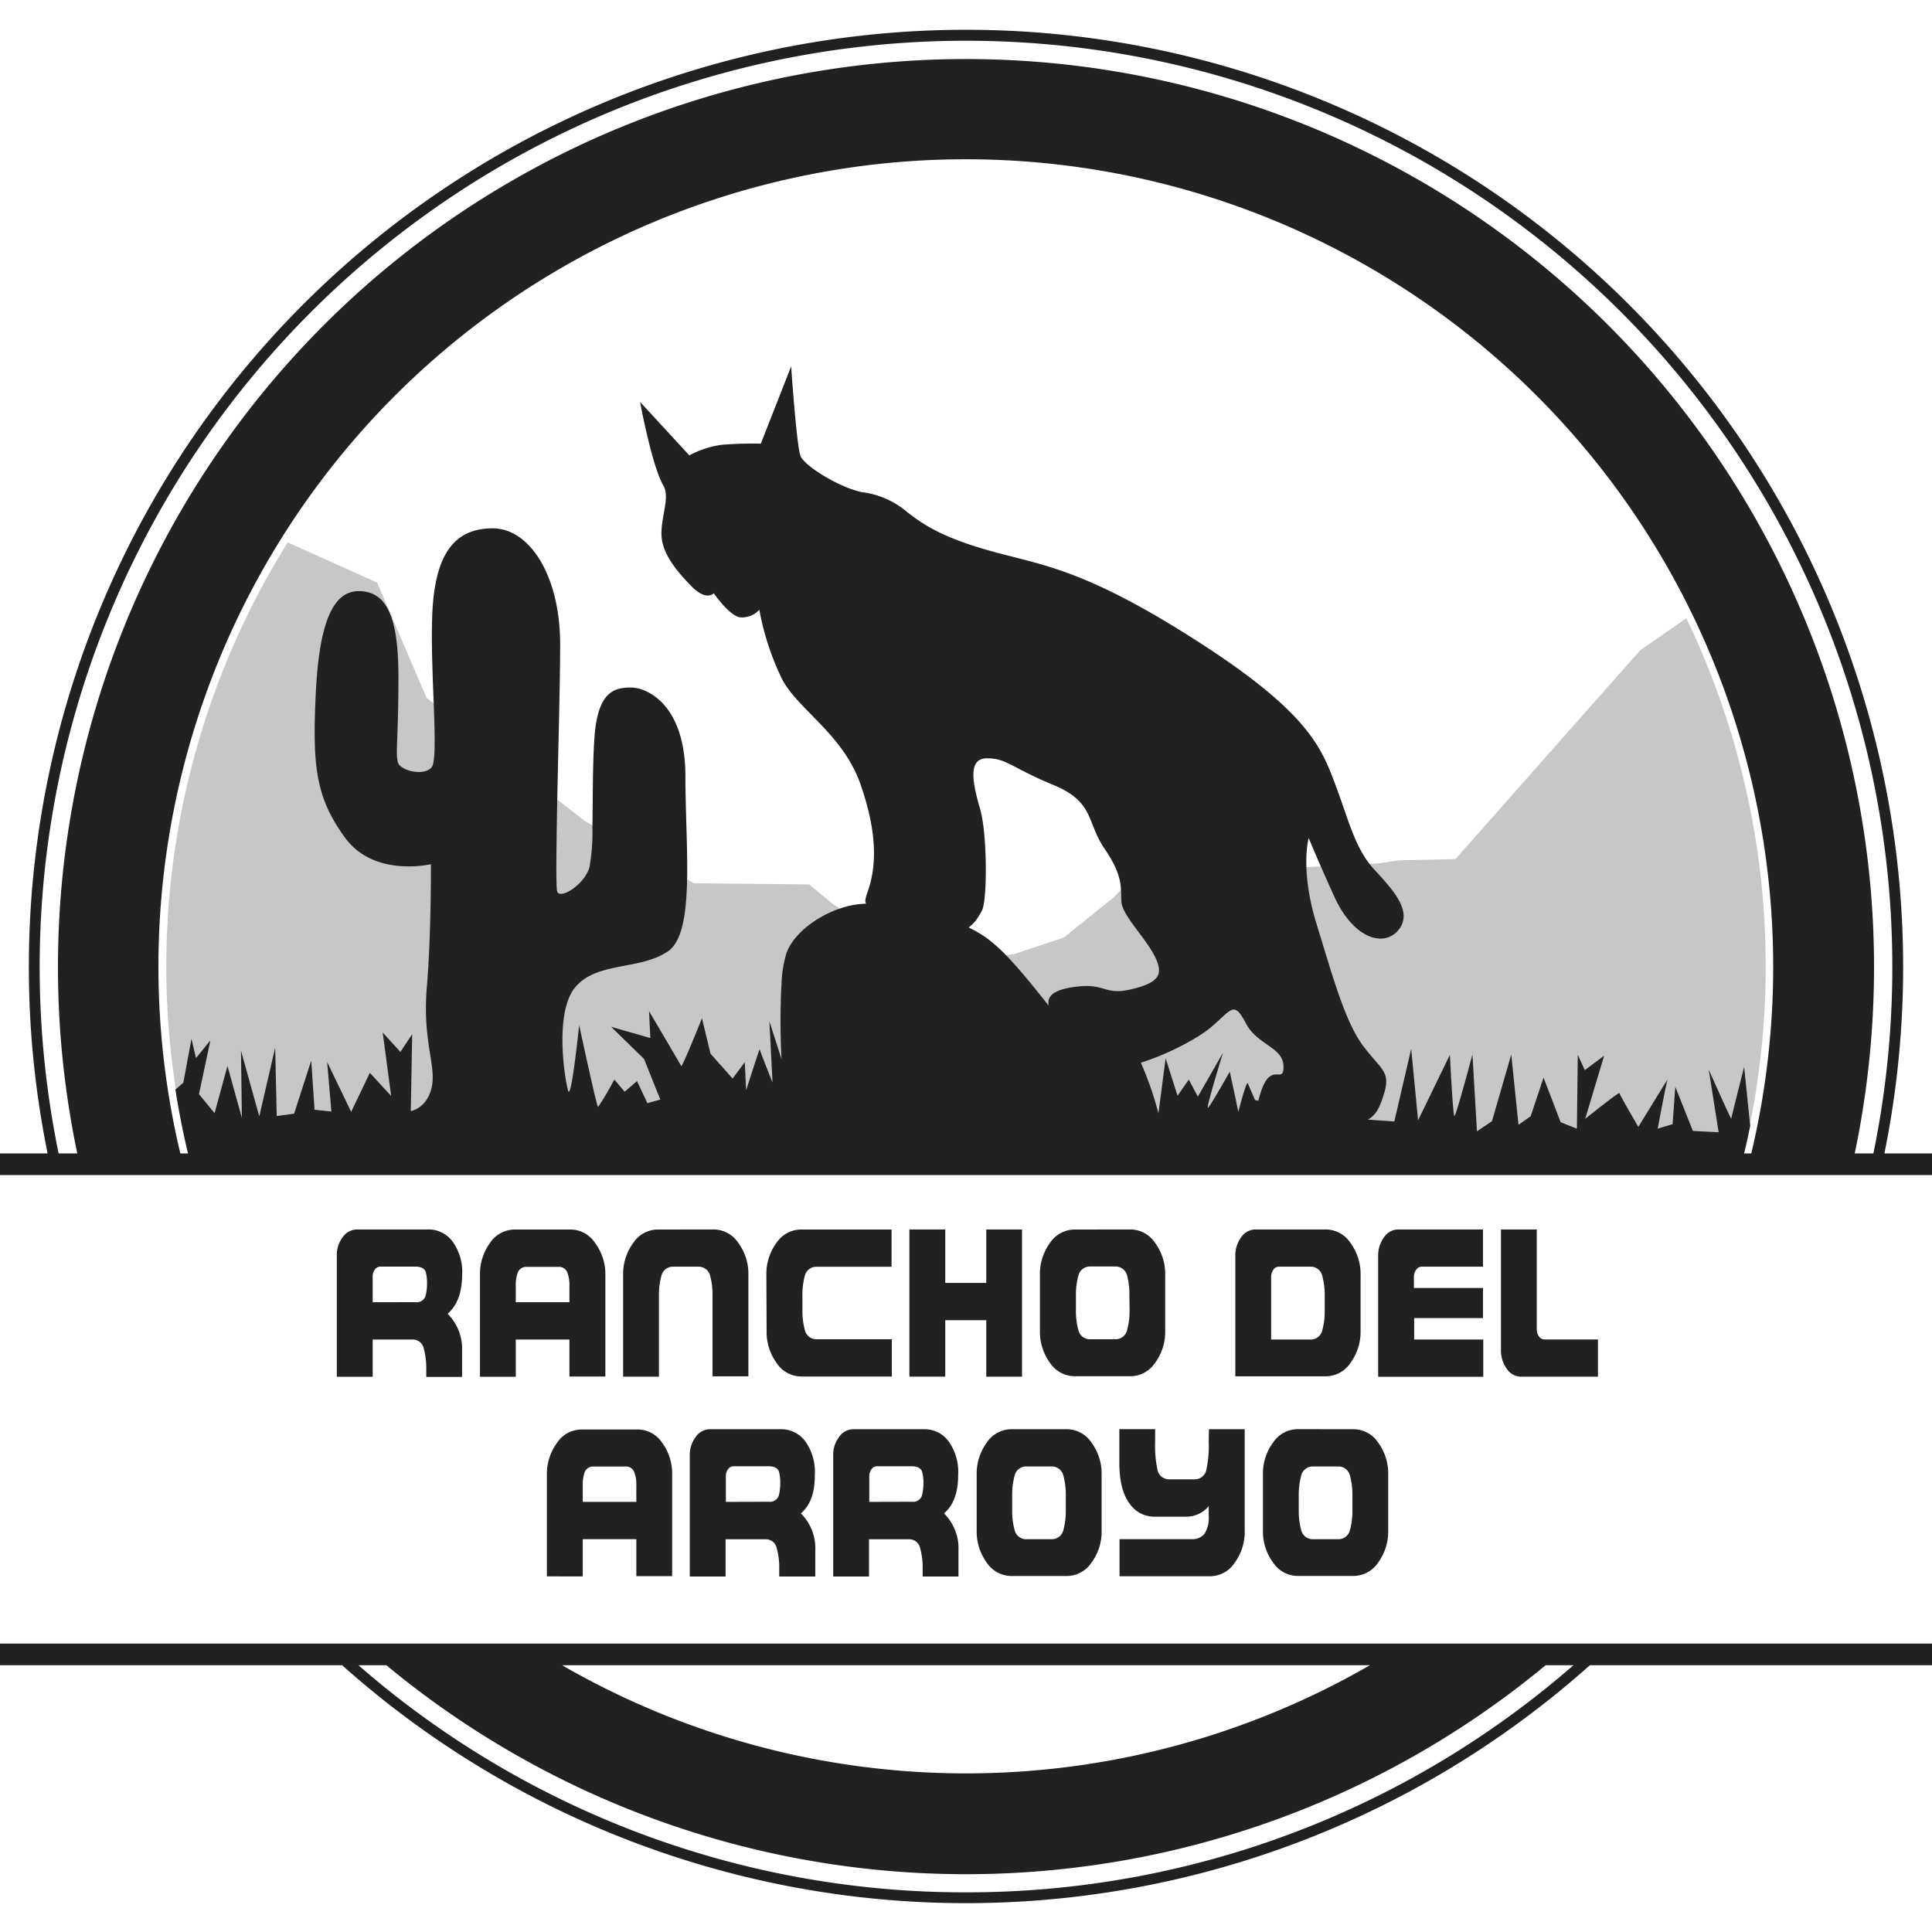 <!-- Copyright (c) 2023 Jan Stehno -->
<svg xmlns="http://www.w3.org/2000/svg" viewBox="0 0 300 300">
    <title>ranchodelarroyo</title>
    <g id="ranchodelarroyo">
        <g opacity="0.25">
            <path
                d="M261.85,96l-7.19,5L226,133.4l-8.68.18-3.32.49-37.81,2-3.3,3.3-7.71,6.22-7.63,2.54L143.67,150l-14.4-9.67-3.62-3-17.89-.17-16.88-9.63L66.25,108.38,58.56,90.46,44.67,84.23A124.43,124.43,0,0,0,29.73,181H270.27A124.59,124.59,0,0,0,261.85,96Z"
                fill="#212121" />
        </g>
        <path
            d="M248.06,255.22H0v3.36H53.13a145.48,145.48,0,0,0,193.74,0H300v-3.36H248.06ZM150,258.58h62.71a125.5,125.5,0,0,1-125.42,0Zm0,35.26a143.27,143.27,0,0,1-94.34-35.26H60a141.05,141.05,0,0,0,180,0h4.32A143.27,143.27,0,0,1,150,293.84Z"
            fill="#212121" />
        <path
            d="M292.61,179.1a145.52,145.52,0,1,0-285.22,0H0v3.36H300V179.1Zm-20.64,0H28a125.37,125.37,0,1,1,243.94,0Zm18.93,0H288A141,141,0,1,0,12,179.1H9.1a143.84,143.84,0,1,1,281.8,0Z"
            fill="#212121" />
        <path
            d="M270.83,165.67s-2,7.84-2,8.05-3.5-7.63-3.5-7.63l1.54,9.73-4-.21-2.73-6.86-.42,5.81-2.31.7s1.33-7.21,1.54-7.63-4.55,7.35-4.55,7.35-2.93-5-2.93-5.25-5.32,4-5.32,4l2.94-9.8-3,2.24L245,163.78l-.14,11.48-2.52-1-2.66-6.93-2,6-1.89,1.33-1.12-10.92-3,10.36-2.33,1.58-.7-11.94s-2.56,9.61-2.8,9.56-.7-9.51-.7-9.51l-4.94,10.17-1.07-11.1-2.62,11.28-12-.84-9.63-2.49-1.12-2.59c-.21-.49-1.47,4.41-1.47,4.41l-1.33-6.23s-2.87,5.11-3.36,5.6,2.31-8.54,2.31-8.54L186,170.29l-1.4-2.66-1.75,2.52L181,164.34l-1.12,8.54a50.83,50.83,0,0,0-2.72-7.84c-1.4-2.73-8.19-2.73-10.78-4.9a15.3,15.3,0,0,1-1.57-1.61c-2.19-2.51-5.27-6.74-8.4-10a26.47,26.47,0,0,0-2.76-2.54c-4.83-3.78-14.41-5.8-19.31-5.66a13.48,13.48,0,0,0-4.07.8c-3.63,1.27-7,3.9-8.11,6.75a18.33,18.33,0,0,0-.8,4.71,108.39,108.39,0,0,0,0,11.87l-1.89-5.87.49,9.51s-2-5-2-5.18-2.1,6.37-2.1,6.37l-.21-4.34-1.89,2.52-3.43-3.85L109,158.12s-3.08,7.69-3.22,7.41-5-8.53-5-8.53l.21,4.19-6.09-1.75,5.11,5,2.52,6.3-2,.56-1.61-3.43L97,169.52l-1.61-1.89a45.33,45.33,0,0,1-2.52,4.27c-.21,0-2.94-12.73-2.94-12.73S88.71,171,88.22,169.38s-2.17-11.89,1-15.95,9.93-2.81,14.17-5.5c.13-.08.26-.15.38-.24,2.1-1.5,2.77-5.53,2.91-10.56s-.25-11.06-.25-16.58c0-11.06-5.87-13.79-8.46-13.79s-5.18.63-5.67,7.84c-.29,4.28-.24,9.6-.31,13.79a31.78,31.78,0,0,1-.46,6.29c-.77,2.66-4.48,5-5,3.78-.23-.6-.13-6.87,0-14.42.18-8.42.45-18.43.45-24,0-10.57-4.68-18-10.49-18s-8.75,3.84-9.31,12.31c-.31,4.79.06,11.61.24,16.91.13,4.06.14,7.22-.38,7.86-1.19,1.47-4.82.56-5.24-.7s.07-3.85.07-13.3S60,91.79,55.69,91.79,49.46,97.53,49,108.37c-.43,9.7,0,14.53,3.32,19.85.4.63.82,1.26,1.3,1.91,4.55,6.16,13.29,4.06,13.29,4.06s.07,10.7-.63,19.1,1.47,12.1.77,15.46-3.26,3.78-3.26,3.78L64,160.59l-1.82,2.75-2.75-3,1.31,9.84-3.31-3.59-2.9,6.06-3.73-7.74.66,7.69-2.62-.28-.51-7.64-2.66,8.25-2.7.37-.24-10.63-2.47,10.68-2.84-10.21.14,10.44-2.24-8.06-2,7.32-2.42-2.94,1.77-8.35-2.24,2.75-.7-3-1.26,6.81-1.23,1.07q.93,6,2.42,11.8H270.36c.52-2,1-4.09,1.41-6.16Z"
            fill="#212121" />
        <path
            d="M99.39,62.41l7.65,8.3a15.26,15.26,0,0,1,4.9-1.63,57.22,57.22,0,0,1,6.2-.19l4.71-12s.84,12.31,1.45,13.9,6.2,5,9.61,5.64a13.36,13.36,0,0,1,7,3.12c2.38,1.82,5.22,3.88,13.15,6.07s14.37,2.75,31.72,13.85,19.4,16.6,21.55,22.3,3.07,10,6.06,13.24,6,6.53,3.82,9.33-7,1.59-10.07-5.22-3.92-9-3.92-9-1.4,4.85,1.21,13.34,4.48,15.3,7.28,19,4.29,3.92,3.17,7.46-1.86,5.23-10.73,5.23-10-.47-8.39-5.51,3.61-1.07,3.54-4.08-4.05-3.22-5.87-6.71-2.17-2.1-5.25.55-11.26,6.44-15.18,6.37-7-4.9-9.31-8,.14-4.27,4.06-4.62,3.92,1.47,8.12.42,4.89-2.31,3.35-5.25-5-6.23-5.1-8.39.28-3.92-2.59-8.12-1.54-7.28-8-9.94-7.2-4.12-10.28-4.12-2.17,4-1.05,7.9,1.12,14.14.28,15.74-1.94,3.08-3.57,3.08-5.69-3.12-10.82-3.31-3.69-1.12-2.94-4.06,1.17-7.6-1.54-15.34S124,110.26,121.46,105.5a41.77,41.77,0,0,1-3.55-10.82,3.64,3.64,0,0,1-3.08,1.17c-1.68-.37-4-3.73-4-3.73s-1.12,1.3-3.45-1.08-4.67-5.17-4.67-8.16,1.35-5.69.28-7.51C101.21,72.29,99.39,62.41,99.39,62.41Z"
            fill="#212121" />
        <path
            d="M69.51,204a7.7,7.7,0,0,1,2.24,5.81v4H66.19v-1.21a11.26,11.26,0,0,0-.4-3.23A1.72,1.72,0,0,0,64,208H57.87v5.78H52.3V194.9a4.54,4.54,0,0,1,.91-2.78,2.71,2.71,0,0,1,2.21-1.21h11a4.61,4.61,0,0,1,4,2.08,8.1,8.1,0,0,1,1.34,5.08Q71.7,202.11,69.51,204Zm-5-1.8a1.44,1.44,0,0,0,1.56-.93,7.67,7.67,0,0,0,.24-2,6.48,6.48,0,0,0-.21-1.78q-.32-.81-1.59-.81H59.05a1.06,1.06,0,0,0-.85.47,1.67,1.67,0,0,0-.33,1v4.06Z"
            fill="#212121" />
        <path
            d="M80.09,208v5.78H74.53V198a8.17,8.17,0,0,1,1.56-5,4.62,4.62,0,0,1,3.78-2.08h8.77A4.58,4.58,0,0,1,92.4,193,8.12,8.12,0,0,1,94,198v15.74H88.42V208Zm8.33-5.79v-2.55a5.49,5.49,0,0,0-.28-1.94,1.38,1.38,0,0,0-1.32-1H81.69a1.38,1.38,0,0,0-1.33,1,5.53,5.53,0,0,0-.27,1.94v2.55Z"
            fill="#212121" />
        <path
            d="M110.86,190.91a4.62,4.62,0,0,1,3.78,2.08,8.12,8.12,0,0,1,1.57,5v15.72h-5.57V201.26a11.73,11.73,0,0,0-.38-3.23,1.86,1.86,0,0,0-1.82-1.34h-3.91a1.83,1.83,0,0,0-1.81,1.34,11.31,11.31,0,0,0-.4,3.23v12.51H96.76V198a8.12,8.12,0,0,1,1.57-5,4.59,4.59,0,0,1,3.77-2.08Z"
            fill="#212121" />
        <path
            d="M119,198a8.17,8.17,0,0,1,1.56-5,4.62,4.62,0,0,1,3.78-2.08h14.1v5.78H126.75A1.83,1.83,0,0,0,125,198a11.31,11.31,0,0,0-.4,3.23v2.17a11.16,11.16,0,0,0,.4,3.21,1.83,1.83,0,0,0,1.8,1.35h11.68v5.78h-14.1a4.62,4.62,0,0,1-3.78-2.08,8.16,8.16,0,0,1-1.56-5Z"
            fill="#212121" />
        <path d="M158.7,213.77h-5.55V205h-6.37v8.76h-5.57V190.91h5.57v8.3h6.37v-8.3h5.55Z"
            fill="#212121" />
        <path
            d="M175.58,190.91a4.62,4.62,0,0,1,3.78,2.08,8.12,8.12,0,0,1,1.57,5v8.63a8.11,8.11,0,0,1-1.57,5,4.62,4.62,0,0,1-3.78,2.08h-8.76a4.62,4.62,0,0,1-3.78-2.08,8.16,8.16,0,0,1-1.56-5V198a8.17,8.17,0,0,1,1.56-5,4.62,4.62,0,0,1,3.78-2.08Zm-.21,10.35A11.67,11.67,0,0,0,175,198a1.84,1.84,0,0,0-1.81-1.34h-3.91a1.83,1.83,0,0,0-1.81,1.34,11.31,11.31,0,0,0-.4,3.23v2.17a11.16,11.16,0,0,0,.4,3.21,1.83,1.83,0,0,0,1.81,1.35h3.91a1.84,1.84,0,0,0,1.81-1.35,11.52,11.52,0,0,0,.4-3.21Z"
            fill="#212121" />
        <path
            d="M205.92,190.91A4.62,4.62,0,0,1,209.7,193a8.18,8.18,0,0,1,1.57,5v8.63a8.17,8.17,0,0,1-1.57,5,4.62,4.62,0,0,1-3.78,2.08h-14.1V195.06a4.74,4.74,0,0,1,.91-2.94,2.68,2.68,0,0,1,2.2-1.21Zm-.22,10.35a11.31,11.31,0,0,0-.4-3.23,1.83,1.83,0,0,0-1.8-1.34h-4.93a1,1,0,0,0-.84.47,1.85,1.85,0,0,0-.35,1.13V208h6.12a1.83,1.83,0,0,0,1.8-1.35,11.16,11.16,0,0,0,.4-3.21Z"
            fill="#212121" />
        <path
            d="M214,195.06a4.81,4.81,0,0,1,.91-2.94,2.68,2.68,0,0,1,2.2-1.21h13.17v5.78h-9.54a1,1,0,0,0-.83.47,1.8,1.8,0,0,0-.36,1.13V200h10.73v4.67H219.59V208h10.73v5.78H214Z"
            fill="#212121" />
        <path
            d="M238.63,206.39a1.91,1.91,0,0,0,.34,1.13,1.06,1.06,0,0,0,.85.47h8.31v5.78H236.19a2.68,2.68,0,0,1-2.21-1.21,4.74,4.74,0,0,1-.91-2.94V190.91h5.56Z"
            fill="#212121" />
        <path
            d="M90.49,239v5.78H84.92V229.05a8.18,8.18,0,0,1,1.57-5,4.6,4.6,0,0,1,3.78-2.08H99A4.59,4.59,0,0,1,102.8,224a8.12,8.12,0,0,1,1.57,5v15.74H98.81V239Zm8.32-5.79v-2.55a5.27,5.27,0,0,0-.28-1.94,1.36,1.36,0,0,0-1.32-1H92.09a1.38,1.38,0,0,0-1.34,1,5.81,5.81,0,0,0-.26,1.94v2.55Z"
            fill="#212121" />
        <path
            d="M124.36,235a7.66,7.66,0,0,1,2.24,5.8v4H121v-1.21a11.26,11.26,0,0,0-.4-3.23,1.72,1.72,0,0,0-1.81-1.34h-6.12v5.78h-5.56V225.92a4.56,4.56,0,0,1,.91-2.78,2.71,2.71,0,0,1,2.21-1.21h11a4.61,4.61,0,0,1,3.95,2.08,8.12,8.12,0,0,1,1.34,5.08Q126.55,233.13,124.36,235Zm-5-1.81a1.45,1.45,0,0,0,1.56-.92,7.81,7.81,0,0,0,.24-2,6.53,6.53,0,0,0-.21-1.78q-.31-.81-1.59-.81H113.9a1.06,1.06,0,0,0-.85.47,1.71,1.71,0,0,0-.34,1v4.06Z"
            fill="#212121" />
        <path
            d="M146.59,235a7.66,7.66,0,0,1,2.24,5.8v4h-5.56v-1.21a11.62,11.62,0,0,0-.4-3.23,1.72,1.72,0,0,0-1.81-1.34h-6.12v5.78h-5.56V225.92a4.5,4.5,0,0,1,.91-2.78,2.69,2.69,0,0,1,2.2-1.21h11a4.62,4.62,0,0,1,3.95,2.08,8.19,8.19,0,0,1,1.34,5.08Q148.78,233.13,146.59,235Zm-5-1.81a1.45,1.45,0,0,0,1.56-.92,7.81,7.81,0,0,0,.24-2,6.13,6.13,0,0,0-.22-1.78c-.21-.54-.74-.81-1.58-.81h-5.42a1.06,1.06,0,0,0-.85.47,1.71,1.71,0,0,0-.34,1v4.06Z"
            fill="#212121" />
        <path
            d="M165.71,221.93a4.62,4.62,0,0,1,3.78,2.08,8.12,8.12,0,0,1,1.57,5v8.63a8.11,8.11,0,0,1-1.57,5,4.62,4.62,0,0,1-3.78,2.08H157a4.62,4.62,0,0,1-3.78-2.08,8.16,8.16,0,0,1-1.56-5v-8.63a8.17,8.17,0,0,1,1.56-5,4.62,4.62,0,0,1,3.78-2.08Zm-.21,10.36a11.75,11.75,0,0,0-.4-3.24,1.84,1.84,0,0,0-1.81-1.34h-3.91a1.83,1.83,0,0,0-1.81,1.34,11.38,11.38,0,0,0-.4,3.24v2.16a11.28,11.28,0,0,0,.4,3.22,1.83,1.83,0,0,0,1.81,1.34h3.91a1.84,1.84,0,0,0,1.81-1.34,11.65,11.65,0,0,0,.4-3.22Z"
            fill="#212121" />
        <path
            d="M187.72,221.93h5.56v15.75a8.11,8.11,0,0,1-1.57,5,4.59,4.59,0,0,1-3.77,2.08h-14.1V239H185a2.4,2.4,0,0,0,2.05-.86,4.58,4.58,0,0,0,.64-2.73v-1.55a4.49,4.49,0,0,1-3.41,1.65h-5.13a4.61,4.61,0,0,1-3.78-2.09q-1.56-2.09-1.56-6.31v-5.19h5.56v1.94a18.15,18.15,0,0,0,.39,4.51,1.84,1.84,0,0,0,1.81,1.34h3.92a1.84,1.84,0,0,0,1.8-1.34,17.56,17.56,0,0,0,.4-4.51Z"
            fill="#212121" />
        <path
            d="M210.17,221.93A4.62,4.62,0,0,1,214,224a8.17,8.17,0,0,1,1.56,5v8.63a8.16,8.16,0,0,1-1.56,5,4.62,4.62,0,0,1-3.78,2.08h-8.76a4.62,4.62,0,0,1-3.78-2.08,8.11,8.11,0,0,1-1.57-5v-8.63a8.12,8.12,0,0,1,1.57-5,4.62,4.62,0,0,1,3.78-2.08ZM210,232.29a11.38,11.38,0,0,0-.4-3.24,1.83,1.83,0,0,0-1.81-1.34h-3.91a1.84,1.84,0,0,0-1.81,1.34,11.75,11.75,0,0,0-.4,3.24v2.16a11.65,11.65,0,0,0,.4,3.22,1.84,1.84,0,0,0,1.81,1.34h3.91a1.83,1.83,0,0,0,1.81-1.34,11.28,11.28,0,0,0,.4-3.22Z"
            fill="#212121" />
    </g>
    <g id="frame">
        <rect width="300" height="300" fill="none" />
    </g>
</svg>